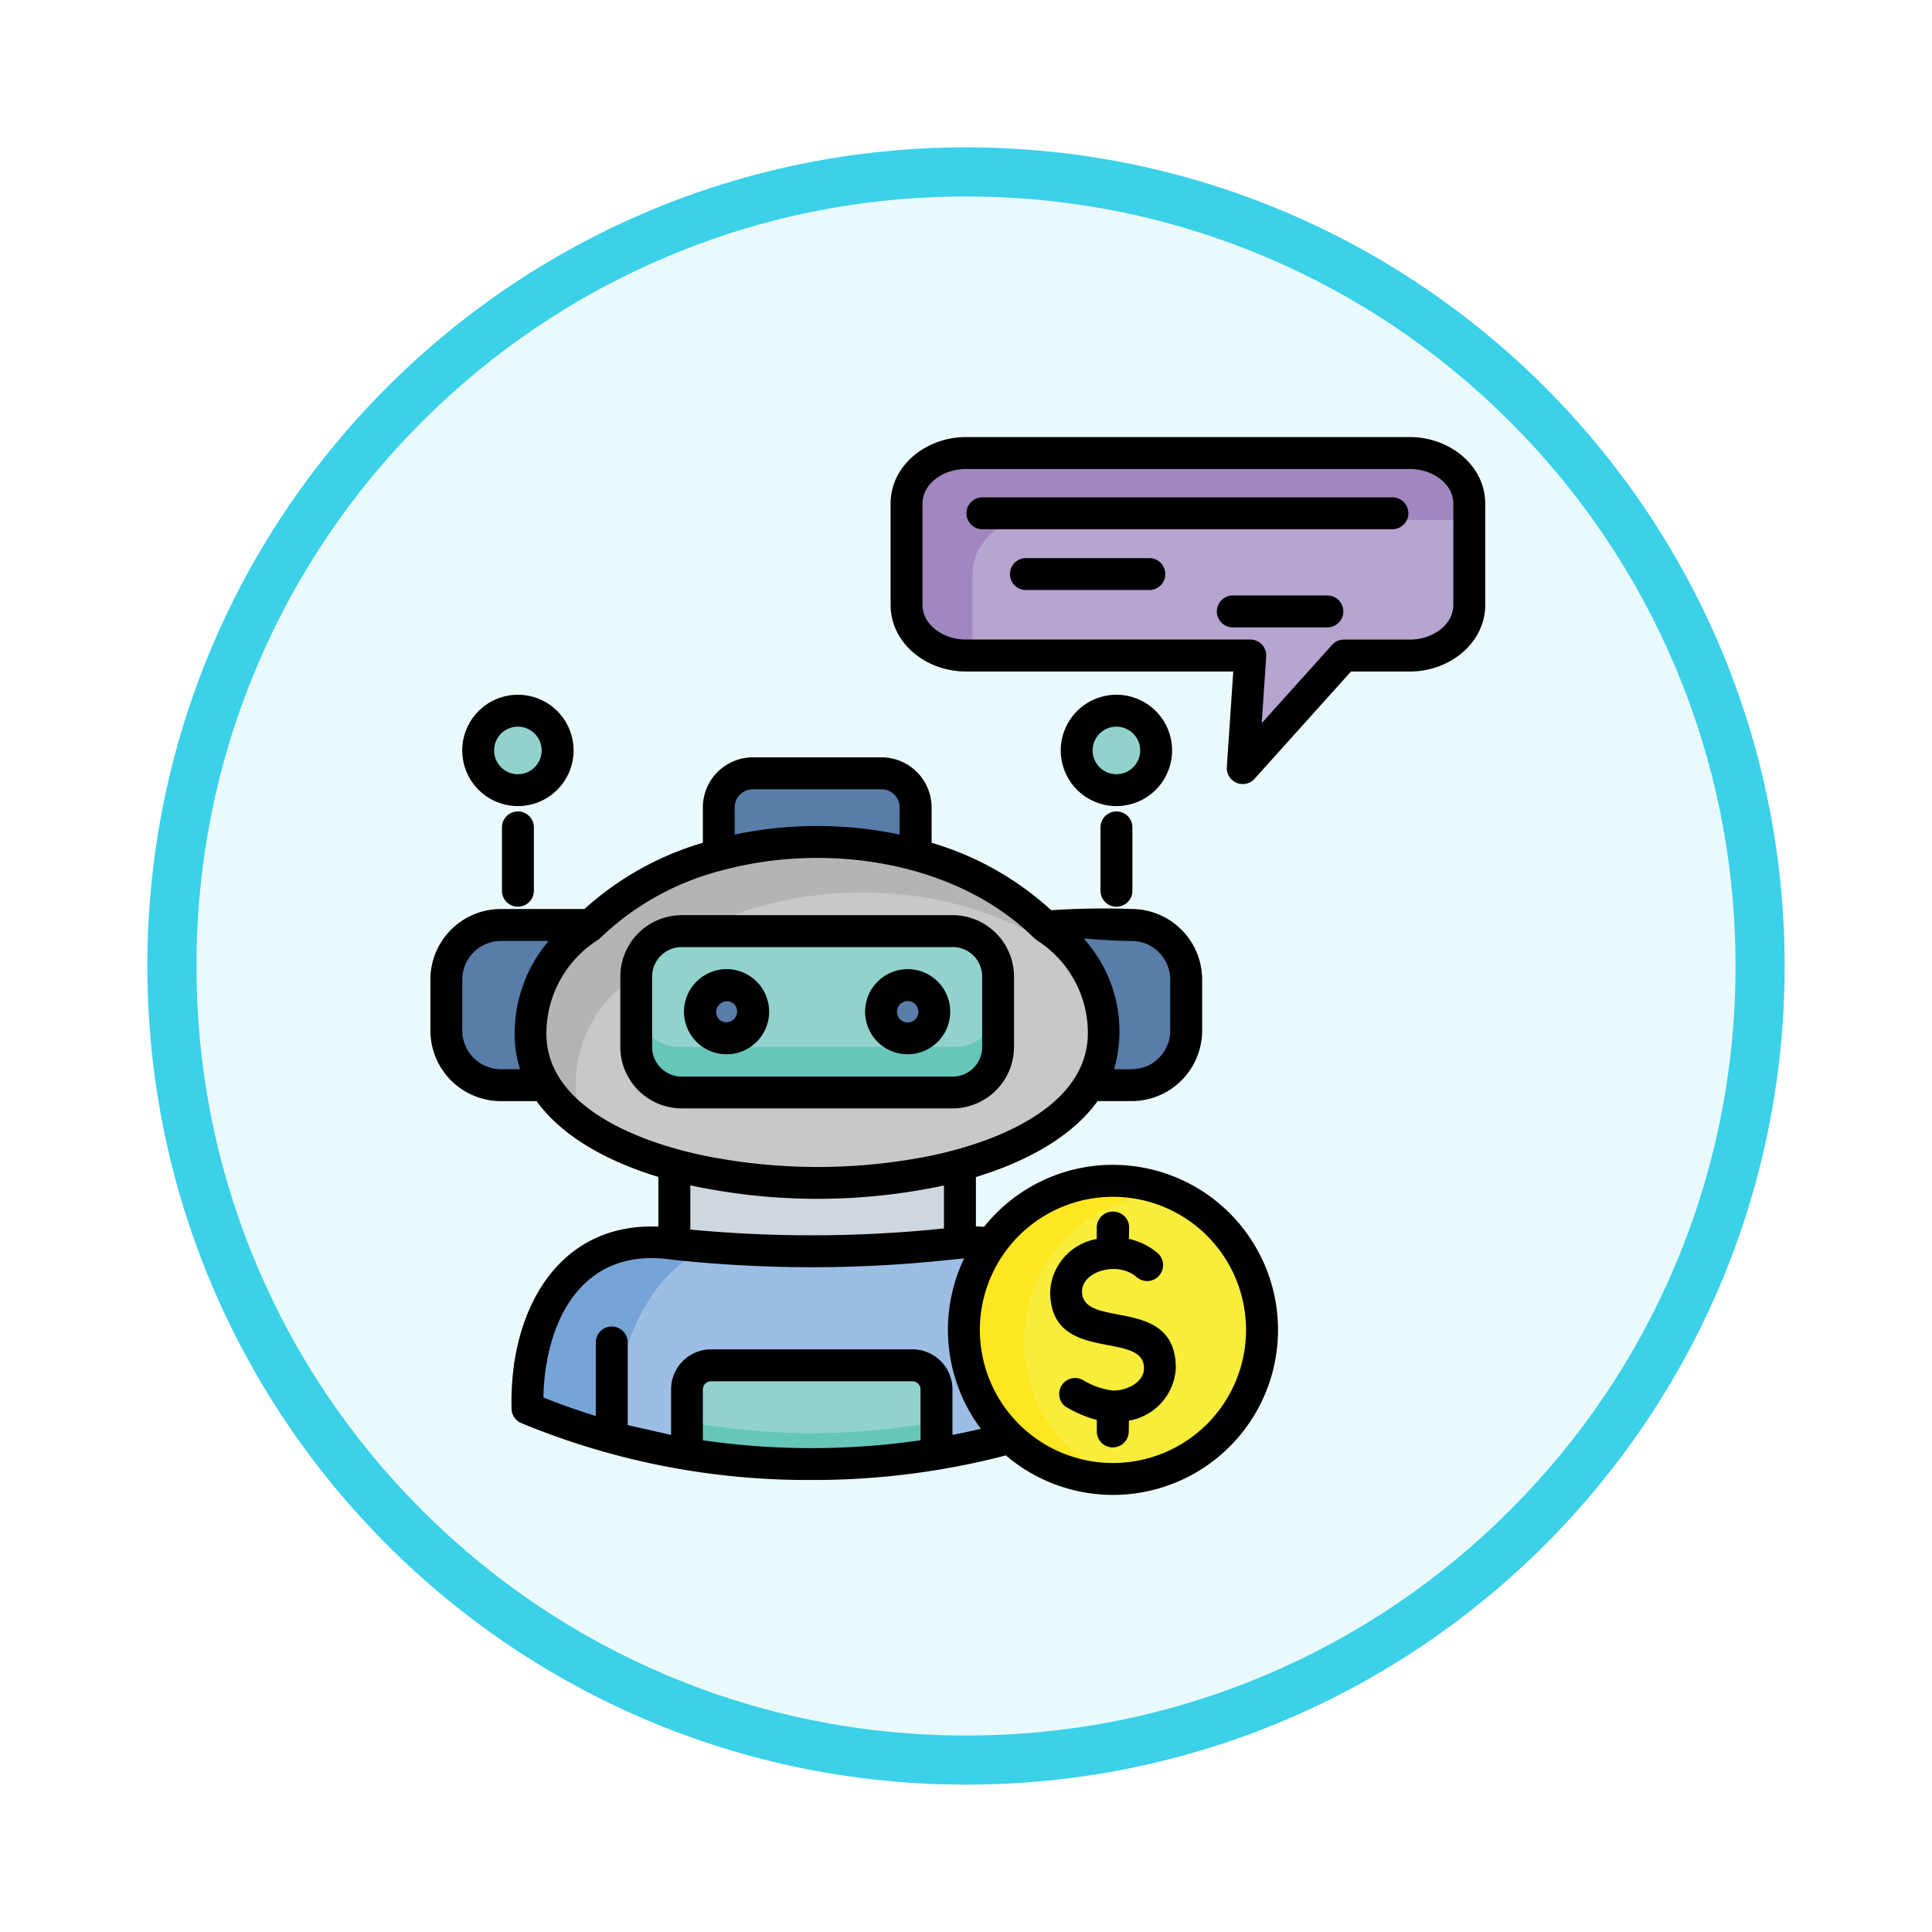 <svg xmlns="http://www.w3.org/2000/svg" xmlns:xlink="http://www.w3.org/1999/xlink" width="118" height="118" viewBox="0 0 118 118">
  <defs>
    <filter id="Trazado_982547" x="0" y="0" width="118" height="118" filterUnits="userSpaceOnUse">
      <feOffset dy="3" input="SourceAlpha"/>
      <feGaussianBlur stdDeviation="3" result="blur"/>
      <feFlood flood-opacity="0.161"/>
      <feComposite operator="in" in2="blur"/>
      <feComposite in="SourceGraphic"/>
    </filter>
  </defs>
  <g id="Grupo_1202853" data-name="Grupo 1202853" transform="translate(-1213.5 -2267.932)">
    <g id="Grupo_1202726" data-name="Grupo 1202726" transform="translate(1222.5 2273.932)">
      <g id="Grupo_1174813" data-name="Grupo 1174813">
        <g id="Grupo_1201680" data-name="Grupo 1201680">
          <g id="Grupo_1201330" data-name="Grupo 1201330">
            <g id="Grupo_1172010" data-name="Grupo 1172010">
              <g id="Grupo_1171046" data-name="Grupo 1171046">
                <g id="Grupo_1148525" data-name="Grupo 1148525">
                  <g transform="matrix(1, 0, 0, 1, -9, -6)" filter="url(#Trazado_982547)">
                    <g id="Trazado_982547-2" data-name="Trazado 982547" transform="translate(9 6)" fill="#eafafc">
                      <path d="M 50 98.5 C 43.452 98.5 37.1 97.218 31.122 94.689 C 25.347 92.247 20.16 88.749 15.705 84.295 C 11.251 79.84 7.753 74.653 5.311 68.878 C 2.782 62.9 1.5 56.548 1.5 50 C 1.5 43.452 2.782 37.1 5.311 31.122 C 7.753 25.347 11.251 20.16 15.705 15.705 C 20.16 11.251 25.347 7.753 31.122 5.311 C 37.1 2.782 43.452 1.5 50 1.5 C 56.548 1.5 62.9 2.782 68.878 5.311 C 74.653 7.753 79.84 11.251 84.295 15.705 C 88.749 20.16 92.247 25.347 94.689 31.122 C 97.218 37.1 98.5 43.452 98.5 50 C 98.5 56.548 97.218 62.9 94.689 68.878 C 92.247 74.653 88.749 79.84 84.295 84.295 C 79.84 88.749 74.653 92.247 68.878 94.689 C 62.9 97.218 56.548 98.5 50 98.5 Z" stroke="none"/>
                      <path d="M 50 3 C 43.654 3 37.499 4.242 31.706 6.692 C 26.11 9.059 21.083 12.449 16.766 16.766 C 12.449 21.083 9.059 26.11 6.692 31.706 C 4.242 37.499 3 43.654 3 50 C 3 56.346 4.242 62.501 6.692 68.294 C 9.059 73.89 12.449 78.917 16.766 83.234 C 21.083 87.551 26.11 90.941 31.706 93.308 C 37.499 95.758 43.654 97 50 97 C 56.346 97 62.501 95.758 68.294 93.308 C 73.89 90.941 78.917 87.551 83.234 83.234 C 87.551 78.917 90.941 73.89 93.308 68.294 C 95.758 62.501 97 56.346 97 50 C 97 43.654 95.758 37.499 93.308 31.706 C 90.941 26.11 87.551 21.083 83.234 16.766 C 78.917 12.449 73.89 9.059 68.294 6.692 C 62.501 4.242 56.346 3 50 3 M 50 0 C 77.614 0 100 22.386 100 50 C 100 77.614 77.614 100 50 100 C 22.386 100 0 77.614 0 50 C 0 22.386 22.386 0 50 0 Z" stroke="none" fill="#3ad1e9"/>
                    </g>
                  </g>
                </g>
              </g>
            </g>
          </g>
        </g>
      </g>
    </g>
    <g id="robo-advisory_17442897" transform="translate(1218.487 2274.558)">
      <g id="Grupo_1202852" data-name="Grupo 1202852" transform="translate(22.269 21.045)">
        <path id="Trazado_1042836" data-name="Trazado 1042836" d="M295.623,234.09H290.24c.036.039.075.075.11.11a7.666,7.666,0,0,1,3.571,6.484,5.685,5.685,0,0,1-.947,3.189h2.648a3.338,3.338,0,0,0,3.331-3.328v-3.126a3.341,3.341,0,0,0-3.331-3.329Z" transform="translate(-253.763 -205.265)" fill="#597da9" fill-rule="evenodd"/>
        <path id="Trazado_1042837" data-name="Trazado 1042837" d="M145.757,339.343v4.815a84.152,84.152,0,0,1-17.437,0V339.33A35.322,35.322,0,0,0,145.757,339.343Z" transform="translate(-114.388 -295.852)" fill="#ced7dd" fill-rule="evenodd"/>
        <path id="Trazado_1042838" data-name="Trazado 1042838" d="M81.182,386.8a44.873,44.873,0,0,1-17.363-3.4c-.138-5.51,2.569-10.965,8.975-10.038a78.326,78.326,0,0,0,16.77,0c6.406-.927,9.113,4.527,8.975,10.038A44.825,44.825,0,0,1,81.182,386.8Z" transform="translate(-58.864 -325.054)" fill="#77a4d7" fill-rule="evenodd"/>
        <path id="Trazado_1042839" data-name="Trazado 1042839" d="M112.372,388.42a45.745,45.745,0,0,1-12.322-1.654c.189-4.524,2.119-10.253,6.193-11.576a78.8,78.8,0,0,0,8.64.2,78.384,78.384,0,0,0,9.275-.252c3.971,1.1,5.684,5.471,5.574,9.879a44.838,44.838,0,0,1-17.359,3.4Z" transform="translate(-90.054 -326.676)" fill="#9cbee4" fill-rule="evenodd"/>
        <path id="Trazado_1042840" data-name="Trazado 1042840" d="M31.591,234.09h5.383c-.036.039-.075.075-.11.11a7.666,7.666,0,0,0-3.571,6.484,5.685,5.685,0,0,0,.947,3.189H31.591a3.338,3.338,0,0,1-3.331-3.328v-3.126a3.341,3.341,0,0,1,3.331-3.329Z" transform="translate(-28.26 -205.265)" fill="#597da9" fill-rule="evenodd"/>
        <path id="Trazado_1042841" data-name="Trazado 1042841" d="M44.683,140.09a2.425,2.425,0,1,1-2.423,2.427A2.425,2.425,0,0,1,44.683,140.09Z" transform="translate(-40.311 -124.353)" fill="#91d3cc" fill-rule="evenodd"/>
        <path id="Trazado_1042842" data-name="Trazado 1042842" d="M307.233,140.09a2.425,2.425,0,1,1-2.423,2.427A2.425,2.425,0,0,1,307.233,140.09Z" transform="translate(-266.304 -124.353)" fill="#91d3cc" fill-rule="evenodd"/>
        <path id="Trazado_1042843" data-name="Trazado 1042843" d="M260.915,27.07H233.772a3.392,3.392,0,0,0-3.612,3.094V36.34a3.391,3.391,0,0,0,3.612,3.094h17.382l-.462,6.88,6.181-6.88h4.042a3.4,3.4,0,0,0,3.612-3.094V30.165A3.4,3.4,0,0,0,260.915,27.07Z" transform="translate(-202.048 -27.07)" fill="#a187bf" fill-rule="evenodd"/>
        <path id="Trazado_1042844" data-name="Trazado 1042844" d="M259.08,64.665h16.967l-.462,6.88,6.181-6.88h4.042a3.4,3.4,0,0,0,3.612-3.094V56.38H262.692a3.4,3.4,0,0,0-3.612,3.1Z" transform="translate(-226.941 -52.299)" fill="#b5a5d0" fill-rule="evenodd"/>
        <path id="Trazado_1042845" data-name="Trazado 1042845" d="M65.188,209.324a7.731,7.731,0,0,1,3.571-6.484c6.91-6.91,20.962-6.91,27.872,0a7.666,7.666,0,0,1,3.571,6.484C100.2,221.608,65.074,221.466,65.188,209.324Z" transform="translate(-60.046 -173.905)" fill="#b3b4b4" fill-rule="evenodd"/>
        <path id="Trazado_1042846" data-name="Trazado 1042846" d="M116.535,225a7.662,7.662,0,0,1,.789,3.395c0,9.926-22.943,11.733-31.686,5.656a5.793,5.793,0,0,1-.561-2.569,7.727,7.727,0,0,1,3.571-6.488c6.91-6.91,20.962-6.91,27.868,0Z" transform="translate(-77.166 -192.971)" fill="#c8c8c8" fill-rule="evenodd"/>
        <path id="Trazado_1042847" data-name="Trazado 1042847" d="M149.84,167.56h7.865a2.085,2.085,0,0,1,2.076,2.08v2.9a23.427,23.427,0,0,0-12.022,0v-2.9A2.086,2.086,0,0,1,149.84,167.56Z" transform="translate(-131.121 -147.999)" fill="#597da9" fill-rule="evenodd"/>
        <path id="Trazado_1042848" data-name="Trazado 1042848" d="M135.249,427.24h12.314a1.47,1.47,0,0,1,1.465,1.468v3.943a47.526,47.526,0,0,1-15.248,0v-3.943A1.472,1.472,0,0,1,135.249,427.24Z" transform="translate(-119.088 -371.522)" fill="#67c6ba" fill-rule="evenodd"/>
        <path id="Trazado_1042849" data-name="Trazado 1042849" d="M135.249,427.24h12.314a1.585,1.585,0,0,1,1.465,1.674v1.768a41.929,41.929,0,0,1-15.248,0v-1.768A1.586,1.586,0,0,1,135.249,427.24Z" transform="translate(-119.088 -371.522)" fill="#91d3cc" fill-rule="evenodd"/>
        <path id="Trazado_1042850" data-name="Trazado 1042850" d="M114.361,236.78h16.554a2.78,2.78,0,0,1,2.771,2.771v4.309a2.78,2.78,0,0,1-2.771,2.771H114.361a2.78,2.78,0,0,1-2.771-2.771v-4.309A2.78,2.78,0,0,1,114.361,236.78Z" transform="translate(-99.987 -207.581)" fill="#67c6ba" fill-rule="evenodd"/>
        <path id="Trazado_1042851" data-name="Trazado 1042851" d="M114.051,236.78h17.193a2.633,2.633,0,0,1,2.451,2.771v1.527a2.633,2.633,0,0,1-2.451,2.771H114.051a2.633,2.633,0,0,1-2.451-2.771v-1.527A2.631,2.631,0,0,1,114.051,236.78Z" transform="translate(-99.996 -207.581)" fill="#91d3cc" fill-rule="evenodd"/>
        <path id="Trazado_1042852" data-name="Trazado 1042852" d="M141.166,260.45a1.628,1.628,0,1,1-1.626,1.63A1.631,1.631,0,0,1,141.166,260.45Z" transform="translate(-124.046 -227.955)" fill="#597da9" fill-rule="evenodd"/>
        <path id="Trazado_1042853" data-name="Trazado 1042853" d="M220.57,260.45a1.628,1.628,0,1,1-1.63,1.63A1.627,1.627,0,0,1,220.57,260.45Z" transform="translate(-192.39 -227.955)" fill="#597da9" fill-rule="evenodd"/>
        <path id="Trazado_1042854" data-name="Trazado 1042854" d="M264.412,346.31a9.1,9.1,0,1,1-9.1,9.1A9.106,9.106,0,0,1,264.412,346.31Z" transform="translate(-223.696 -301.86)" fill="#fee621" fill-rule="evenodd"/>
        <path id="Trazado_1042855" data-name="Trazado 1042855" d="M290.735,351.5a9.1,9.1,0,0,1-3.425,17.481,9.1,9.1,0,0,1,3.425-17.481Z" transform="translate(-246.463 -306.327)" fill="#f8ed3a" fill-rule="evenodd"/>
      </g>
      <path id="Trazado_1042856" data-name="Trazado 1042856" d="M60.119,79.308a.973.973,0,0,1,1.074-1.622,4.635,4.635,0,0,0,1.8.62c.9,0,1.891-.533,1.891-1.366,0-2.356-5.731-.2-5.731-4.685A3.436,3.436,0,0,1,62,69.049v-.7a.977.977,0,0,1,1.007-.975v0a.974.974,0,0,1,.97.99l-.015.675a4.079,4.079,0,0,1,1.729.848.973.973,0,1,1-1.266,1.477c-1.16-.99-3.324-.344-3.324.884,0,2.356,5.727.2,5.727,4.685a3.44,3.44,0,0,1-2.865,3.209l-.011.691a.975.975,0,0,1-1.949,0v-.734a7.188,7.188,0,0,1-1.882-.8Zm2.87-14.788a10.079,10.079,0,1,1-6.54,17.746,46.547,46.547,0,0,1-11.86,1.5,45.658,45.658,0,0,1-17.733-3.473.969.969,0,0,1-.6-.94,16.437,16.437,0,0,1,.155-2.661c.691-4.752,3.584-8.616,8.814-8.4V65.258c-3.244-.99-5.925-2.534-7.439-4.63H25.6a4.312,4.312,0,0,1-4.3-4.3V53.2a4.313,4.313,0,0,1,4.3-4.307H30.71a18.565,18.565,0,0,1,7.231-4.045V42.686a3.059,3.059,0,0,1,3.051-3.055h7.865a3.061,3.061,0,0,1,3.055,3.055v2.162a18.581,18.581,0,0,1,7.306,4.12,47.436,47.436,0,0,1,4.918-.075,4.313,4.313,0,0,1,4.3,4.307v3.126a4.312,4.312,0,0,1-4.3,4.3H62.05c-1.516,2.108-4.2,3.651-7.432,4.638v3.016c.17,0,.336.013.5.024a10.052,10.052,0,0,1,7.874-3.786ZM54.922,80.642A10.1,10.1,0,0,1,53.9,70.23l-.785.084h0l-.032,0a79.722,79.722,0,0,1-8.489.458,79.678,79.678,0,0,1-8.427-.45,1.187,1.187,0,0,1-.157-.02,8.673,8.673,0,0,0-1.385-.084c-4.6.114-6.346,4.483-6.422,8.509q1.575.633,3.2,1.133V75.4a.975.975,0,1,1,1.949,0v5.013l2.648.6V78.231a2.447,2.447,0,0,1,2.439-2.444H50.746a2.444,2.444,0,0,1,2.439,2.444v2.782c.583-.113,1.164-.235,1.736-.37ZM68.735,68.85a8.129,8.129,0,1,0,0,11.5A8.132,8.132,0,0,0,68.735,68.85ZM50.449,52.565a2.6,2.6,0,1,1-2.6,2.605,2.608,2.608,0,0,1,2.6-2.605Zm.465,2.143a.654.654,0,0,0-.927.923A.654.654,0,0,0,50.914,54.708Zm-11.52-2.143a2.6,2.6,0,1,1-2.605,2.605A2.606,2.606,0,0,1,39.394,52.565Zm.462,2.143a.653.653,0,0,0-.923.923A.653.653,0,0,0,39.856,54.708Zm-3.214-5.439H53.2a3.754,3.754,0,0,1,3.745,3.745v4.309A3.756,3.756,0,0,1,53.2,61.07H36.643A3.756,3.756,0,0,1,32.9,57.324V53.015a3.754,3.754,0,0,1,3.745-3.745ZM53.2,51.219H36.643a1.805,1.805,0,0,0-1.8,1.8v4.309a1.805,1.805,0,0,0,1.8,1.8H53.2a1.8,1.8,0,0,0,1.8-1.8V53.015a1.8,1.8,0,0,0-1.795-1.8ZM51.235,81.341V78.231a.5.5,0,0,0-.49-.493H38.43a.5.5,0,0,0-.49.493v3.111A46.331,46.331,0,0,0,51.235,81.341ZM27.62,47.809a.975.975,0,0,1-1.949,0V43.878a.975.975,0,0,1,1.949,0Zm36.557,0a.975.975,0,0,1-1.949,0V43.878a.975.975,0,0,1,1.949,0ZM39.232,46.5a.818.818,0,0,1-.134.036,16.7,16.7,0,0,0-7.424,4.128.934.934,0,0,1-.17.134,6.768,6.768,0,0,0-3.118,5.671c-.039,4.109,4.761,6.417,9.35,7.428a35.058,35.058,0,0,0,14.173.056c4.554-.964,9.547-3.248,9.547-7.491A6.709,6.709,0,0,0,58.4,50.84l-.228-.174c-4.756-4.7-12.643-5.841-18.938-4.163Zm10.727-2.155V42.686a1.111,1.111,0,0,0-1.106-1.106H40.988a1.107,1.107,0,0,0-1.1,1.106v1.661A24.453,24.453,0,0,1,49.959,44.347ZM26.445,56.461a8.751,8.751,0,0,1,2.076-5.617H25.6A2.364,2.364,0,0,0,23.248,53.2v3.126A2.363,2.363,0,0,0,25.6,58.678H26.78A6.881,6.881,0,0,1,26.445,56.461Zm34.748-5.767a8.4,8.4,0,0,1,1.863,7.984c1.058,0,1.919.131,2.739-.691a2.344,2.344,0,0,0,.691-1.661V53.2a2.364,2.364,0,0,0-2.352-2.356c-.841,0-1.927-.067-2.941-.15ZM52.667,65.779a37.05,37.05,0,0,1-15.491-.008v2.7a78.252,78.252,0,0,0,15.491-.067ZM76.052,29.744a.975.975,0,1,1,0,1.949H70.278a.975.975,0,0,1,0-1.949Zm-10.81-2.282a.975.975,0,0,1,0,1.949h-7.6a.975.975,0,0,1,0-1.949Zm14.844-3.713a.975.975,0,0,1,0,1.949H55.047a.975.975,0,1,1,0-1.949Zm1.054-1.729H53.993c-1.314,0-2.637.856-2.637,2.119v6.177c0,1.259,1.323,2.119,2.637,2.119H71.379a.974.974,0,0,1,.966,1.1l-.273,4.01,4.3-4.784a.97.97,0,0,1,.723-.323H81.14c1.31,0,2.637-.86,2.637-2.119V24.14C83.777,22.877,82.45,22.019,81.14,22.019ZM53.993,20.07H81.14c2.38,0,4.586,1.708,4.586,4.07v6.177c0,2.36-2.207,4.07-4.586,4.07H77.528l-5.892,6.555a.974.974,0,0,1-1.693-.714l.394-5.841H53.993c-2.384,0-4.586-1.708-4.586-4.07V24.14c0-2.36,2.2-4.07,4.586-4.07ZM63.2,35.807a3.4,3.4,0,1,1-3.4,3.4A3.405,3.405,0,0,1,63.2,35.807Zm1.026,2.375a1.452,1.452,0,1,0,0,2.052A1.453,1.453,0,0,0,64.228,38.182ZM26.645,35.807a3.4,3.4,0,1,1-3.4,3.4A3.405,3.405,0,0,1,26.645,35.807Zm1.026,2.375a1.452,1.452,0,1,0,0,2.052A1.453,1.453,0,0,0,27.671,38.182Z" transform="translate(0)"/>
    </g>
  </g>
</svg>
